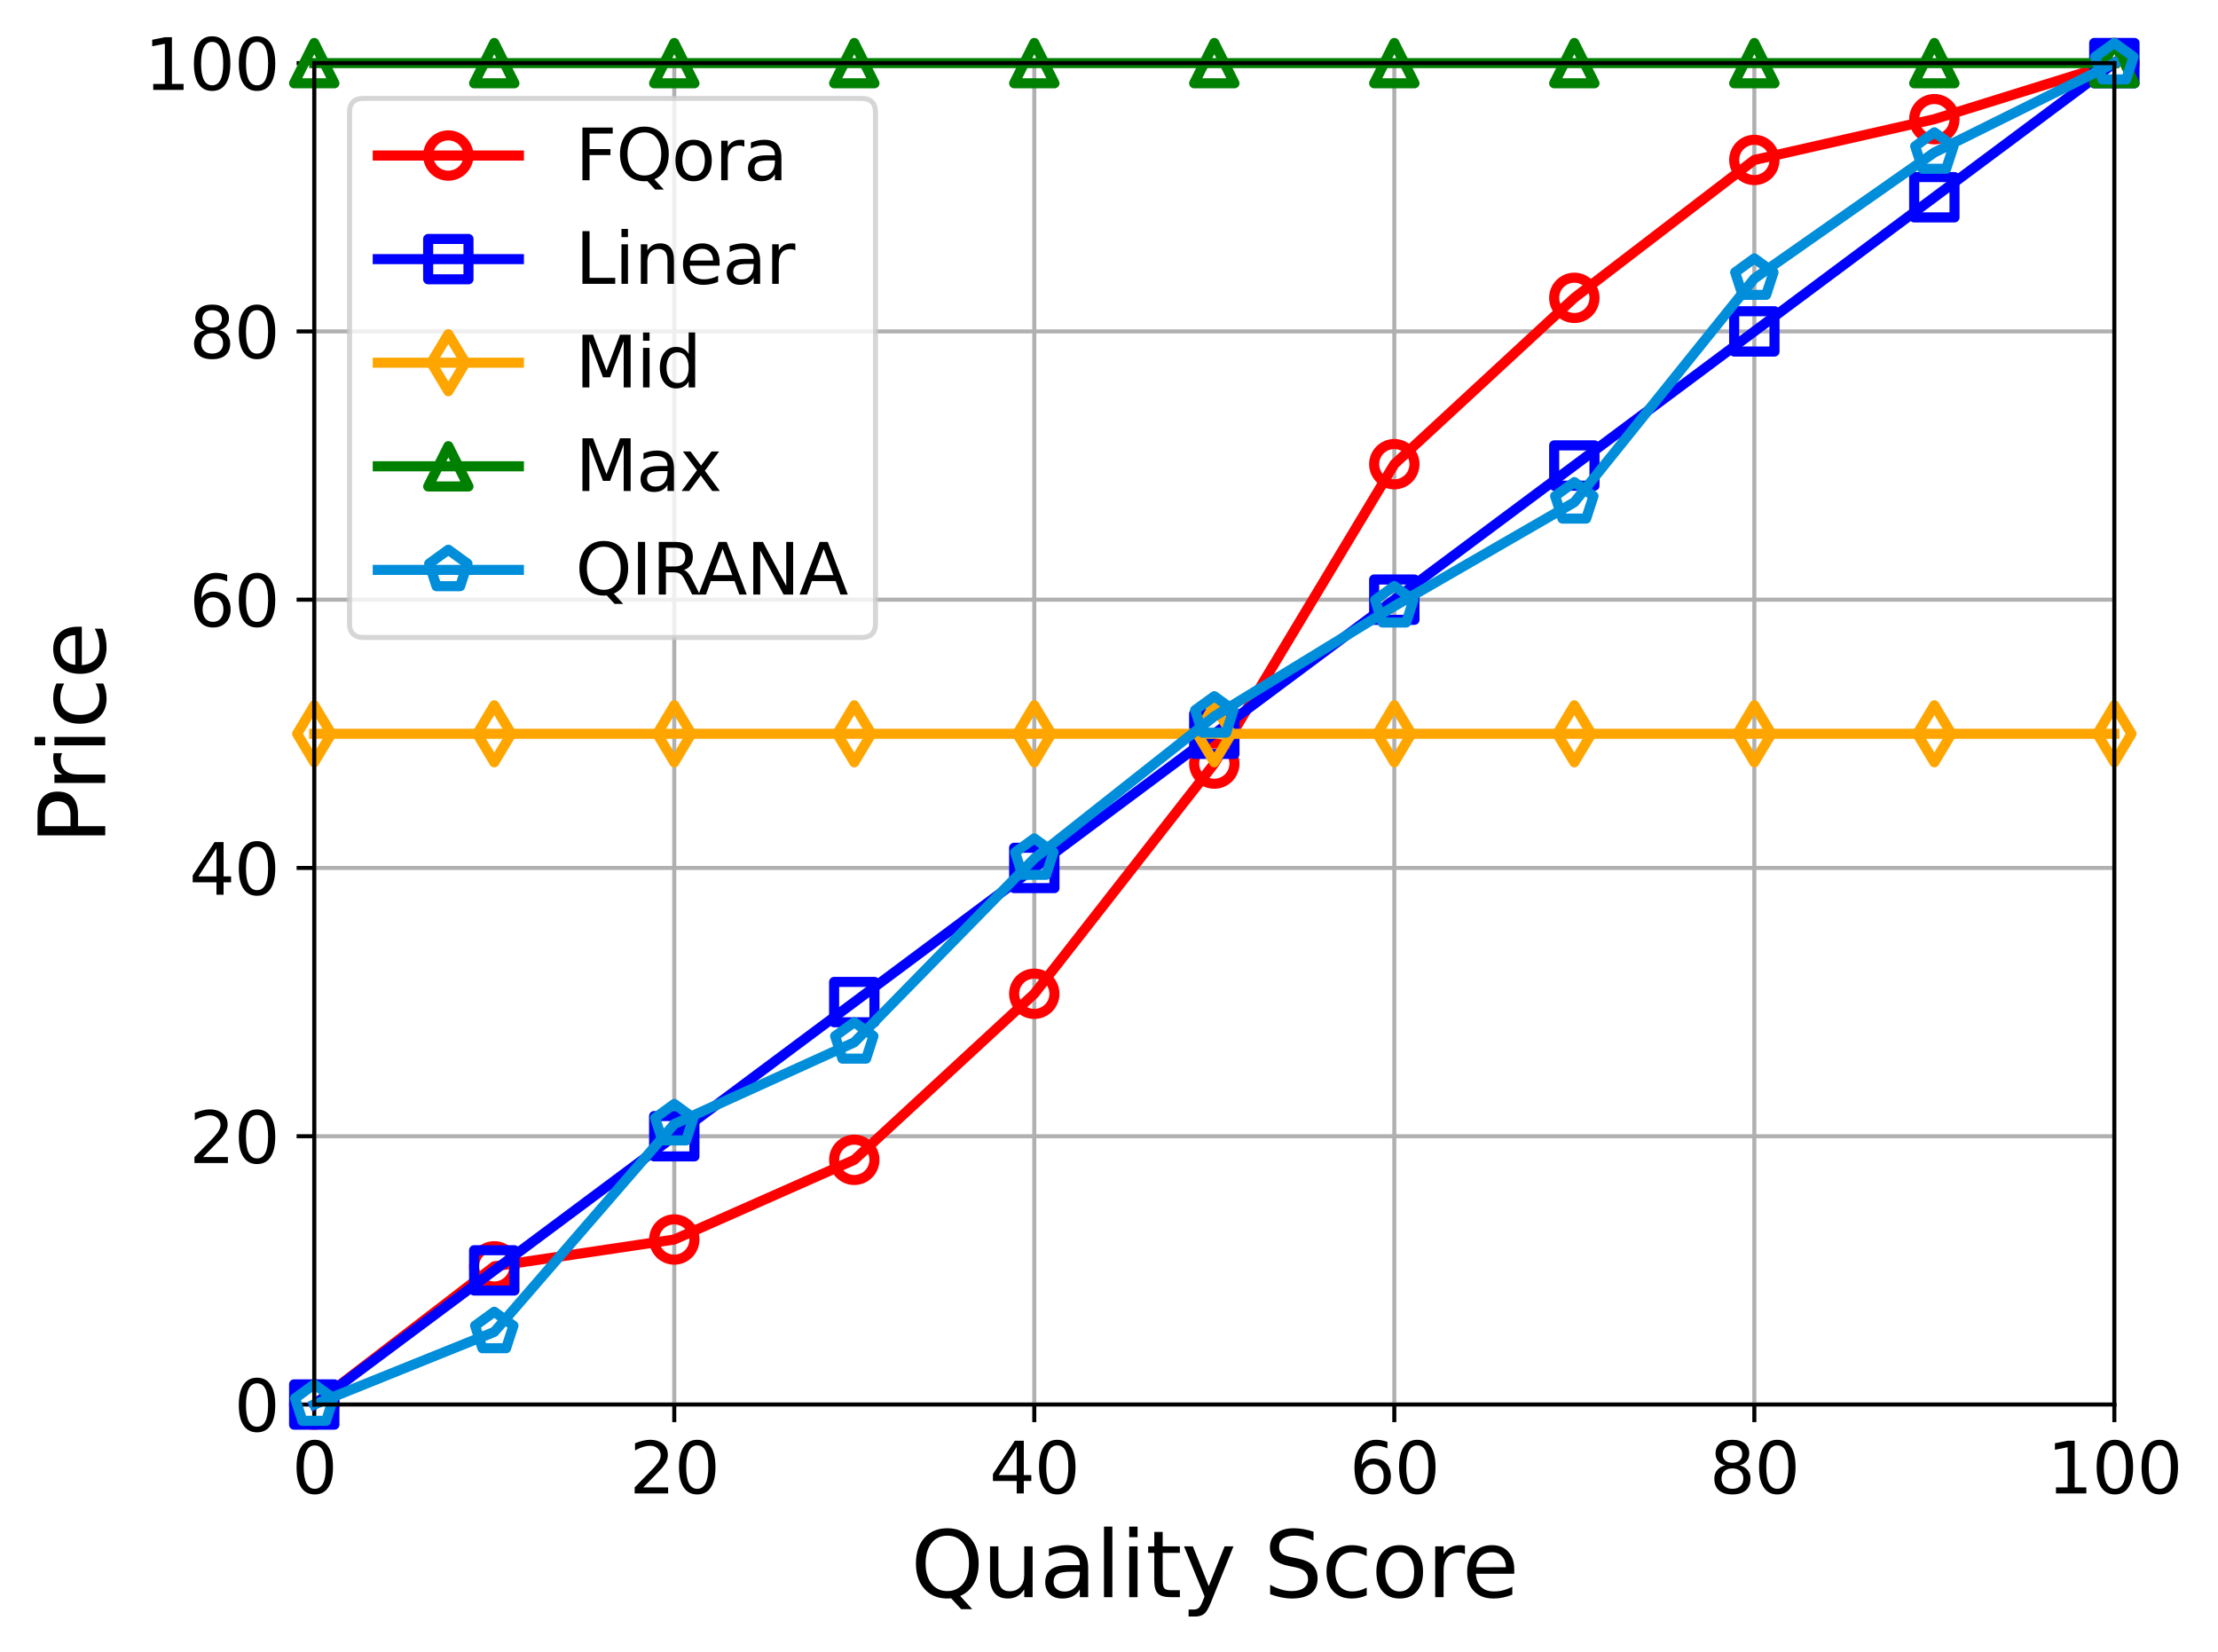<?xml version="1.0" encoding="utf-8" standalone="no"?>
<!DOCTYPE svg PUBLIC "-//W3C//DTD SVG 1.1//EN"
  "http://www.w3.org/Graphics/SVG/1.1/DTD/svg11.dtd">
<svg xmlns:xlink="http://www.w3.org/1999/xlink" width="440.024pt" height="327.801pt" viewBox="0 0 440.024 327.801" xmlns="http://www.w3.org/2000/svg" version="1.1">
 <defs>
  <style type="text/css">*{stroke-linejoin: round; stroke-linecap: butt}</style>
 </defs>
 <g id="figure_1">
  <g id="patch_1">
   <path d="M 0 327.801 
L 440.024 327.801 
L 440.024 0 
L 0 0 
z
" style="fill: #ffffff"/>
  </g>
  <g id="axes_1">
   <g id="patch_2">
    <path d="M 62.343 278.631 
L 419.463 278.631 
L 419.463 12.519 
L 62.343 12.519 
z
" style="fill: #ffffff"/>
   </g>
   <g id="matplotlib.axis_1">
    <g id="xtick_1">
     <g id="line2d_1">
      <path d="M 62.343 278.631 
L 62.343 12.519 
" clip-path="url(#pd904fcc7ec)" style="fill: none; stroke: #b0b0b0; stroke-width: 0.8; stroke-linecap: square"/>
     </g>
     <g id="line2d_2">
      <defs>
       <path id="mb251e6d950" d="M 0 0 
L 0 3.5 
" style="stroke: #000000; stroke-width: 0.8"/>
      </defs>
      <g>
       <use xlink:href="#mb251e6d950" x="62.343" y="278.631" style="stroke: #000000; stroke-width: 0.8"/>
      </g>
     </g>
     <g id="text_1">
      <!-- 0 -->
      <g transform="translate(57.889 296.269)scale(0.14 -0.14)">
       <defs>
        <path id="DejaVuSans-30" d="M 2034 4250 
Q 1547 4250 1301 3770 
Q 1056 3291 1056 2328 
Q 1056 1369 1301 889 
Q 1547 409 2034 409 
Q 2525 409 2770 889 
Q 3016 1369 3016 2328 
Q 3016 3291 2770 3770 
Q 2525 4250 2034 4250 
z
M 2034 4750 
Q 2819 4750 3233 4129 
Q 3647 3509 3647 2328 
Q 3647 1150 3233 529 
Q 2819 -91 2034 -91 
Q 1250 -91 836 529 
Q 422 1150 422 2328 
Q 422 3509 836 4129 
Q 1250 4750 2034 4750 
z
" transform="scale(0.016)"/>
       </defs>
       <use xlink:href="#DejaVuSans-30"/>
      </g>
     </g>
    </g>
    <g id="xtick_2">
     <g id="line2d_3">
      <path d="M 133.767 278.631 
L 133.767 12.519 
" clip-path="url(#pd904fcc7ec)" style="fill: none; stroke: #b0b0b0; stroke-width: 0.8; stroke-linecap: square"/>
     </g>
     <g id="line2d_4">
      <g>
       <use xlink:href="#mb251e6d950" x="133.767" y="278.631" style="stroke: #000000; stroke-width: 0.8"/>
      </g>
     </g>
     <g id="text_2">
      <!-- 20 -->
      <g transform="translate(124.86 296.269)scale(0.14 -0.14)">
       <defs>
        <path id="DejaVuSans-32" d="M 1228 531 
L 3431 531 
L 3431 0 
L 469 0 
L 469 531 
Q 828 903 1448 1529 
Q 2069 2156 2228 2338 
Q 2531 2678 2651 2914 
Q 2772 3150 2772 3378 
Q 2772 3750 2511 3984 
Q 2250 4219 1831 4219 
Q 1534 4219 1204 4116 
Q 875 4013 500 3803 
L 500 4441 
Q 881 4594 1212 4672 
Q 1544 4750 1819 4750 
Q 2544 4750 2975 4387 
Q 3406 4025 3406 3419 
Q 3406 3131 3298 2873 
Q 3191 2616 2906 2266 
Q 2828 2175 2409 1742 
Q 1991 1309 1228 531 
z
" transform="scale(0.016)"/>
       </defs>
       <use xlink:href="#DejaVuSans-32"/>
       <use xlink:href="#DejaVuSans-30" x="63.623"/>
      </g>
     </g>
    </g>
    <g id="xtick_3">
     <g id="line2d_5">
      <path d="M 205.191 278.631 
L 205.191 12.519 
" clip-path="url(#pd904fcc7ec)" style="fill: none; stroke: #b0b0b0; stroke-width: 0.8; stroke-linecap: square"/>
     </g>
     <g id="line2d_6">
      <g>
       <use xlink:href="#mb251e6d950" x="205.191" y="278.631" style="stroke: #000000; stroke-width: 0.8"/>
      </g>
     </g>
     <g id="text_3">
      <!-- 40 -->
      <g transform="translate(196.284 296.269)scale(0.14 -0.14)">
       <defs>
        <path id="DejaVuSans-34" d="M 2419 4116 
L 825 1625 
L 2419 1625 
L 2419 4116 
z
M 2253 4666 
L 3047 4666 
L 3047 1625 
L 3713 1625 
L 3713 1100 
L 3047 1100 
L 3047 0 
L 2419 0 
L 2419 1100 
L 313 1100 
L 313 1709 
L 2253 4666 
z
" transform="scale(0.016)"/>
       </defs>
       <use xlink:href="#DejaVuSans-34"/>
       <use xlink:href="#DejaVuSans-30" x="63.623"/>
      </g>
     </g>
    </g>
    <g id="xtick_4">
     <g id="line2d_7">
      <path d="M 276.615 278.631 
L 276.615 12.519 
" clip-path="url(#pd904fcc7ec)" style="fill: none; stroke: #b0b0b0; stroke-width: 0.8; stroke-linecap: square"/>
     </g>
     <g id="line2d_8">
      <g>
       <use xlink:href="#mb251e6d950" x="276.615" y="278.631" style="stroke: #000000; stroke-width: 0.8"/>
      </g>
     </g>
     <g id="text_4">
      <!-- 60 -->
      <g transform="translate(267.708 296.269)scale(0.14 -0.14)">
       <defs>
        <path id="DejaVuSans-36" d="M 2113 2584 
Q 1688 2584 1439 2293 
Q 1191 2003 1191 1497 
Q 1191 994 1439 701 
Q 1688 409 2113 409 
Q 2538 409 2786 701 
Q 3034 994 3034 1497 
Q 3034 2003 2786 2293 
Q 2538 2584 2113 2584 
z
M 3366 4563 
L 3366 3988 
Q 3128 4100 2886 4159 
Q 2644 4219 2406 4219 
Q 1781 4219 1451 3797 
Q 1122 3375 1075 2522 
Q 1259 2794 1537 2939 
Q 1816 3084 2150 3084 
Q 2853 3084 3261 2657 
Q 3669 2231 3669 1497 
Q 3669 778 3244 343 
Q 2819 -91 2113 -91 
Q 1303 -91 875 529 
Q 447 1150 447 2328 
Q 447 3434 972 4092 
Q 1497 4750 2381 4750 
Q 2619 4750 2861 4703 
Q 3103 4656 3366 4563 
z
" transform="scale(0.016)"/>
       </defs>
       <use xlink:href="#DejaVuSans-36"/>
       <use xlink:href="#DejaVuSans-30" x="63.623"/>
      </g>
     </g>
    </g>
    <g id="xtick_5">
     <g id="line2d_9">
      <path d="M 348.039 278.631 
L 348.039 12.519 
" clip-path="url(#pd904fcc7ec)" style="fill: none; stroke: #b0b0b0; stroke-width: 0.8; stroke-linecap: square"/>
     </g>
     <g id="line2d_10">
      <g>
       <use xlink:href="#mb251e6d950" x="348.039" y="278.631" style="stroke: #000000; stroke-width: 0.8"/>
      </g>
     </g>
     <g id="text_5">
      <!-- 80 -->
      <g transform="translate(339.132 296.269)scale(0.14 -0.14)">
       <defs>
        <path id="DejaVuSans-38" d="M 2034 2216 
Q 1584 2216 1326 1975 
Q 1069 1734 1069 1313 
Q 1069 891 1326 650 
Q 1584 409 2034 409 
Q 2484 409 2743 651 
Q 3003 894 3003 1313 
Q 3003 1734 2745 1975 
Q 2488 2216 2034 2216 
z
M 1403 2484 
Q 997 2584 770 2862 
Q 544 3141 544 3541 
Q 544 4100 942 4425 
Q 1341 4750 2034 4750 
Q 2731 4750 3128 4425 
Q 3525 4100 3525 3541 
Q 3525 3141 3298 2862 
Q 3072 2584 2669 2484 
Q 3125 2378 3379 2068 
Q 3634 1759 3634 1313 
Q 3634 634 3220 271 
Q 2806 -91 2034 -91 
Q 1263 -91 848 271 
Q 434 634 434 1313 
Q 434 1759 690 2068 
Q 947 2378 1403 2484 
z
M 1172 3481 
Q 1172 3119 1398 2916 
Q 1625 2713 2034 2713 
Q 2441 2713 2670 2916 
Q 2900 3119 2900 3481 
Q 2900 3844 2670 4047 
Q 2441 4250 2034 4250 
Q 1625 4250 1398 4047 
Q 1172 3844 1172 3481 
z
" transform="scale(0.016)"/>
       </defs>
       <use xlink:href="#DejaVuSans-38"/>
       <use xlink:href="#DejaVuSans-30" x="63.623"/>
      </g>
     </g>
    </g>
    <g id="xtick_6">
     <g id="line2d_11">
      <path d="M 419.463 278.631 
L 419.463 12.519 
" clip-path="url(#pd904fcc7ec)" style="fill: none; stroke: #b0b0b0; stroke-width: 0.8; stroke-linecap: square"/>
     </g>
     <g id="line2d_12">
      <g>
       <use xlink:href="#mb251e6d950" x="419.463" y="278.631" style="stroke: #000000; stroke-width: 0.8"/>
      </g>
     </g>
     <g id="text_6">
      <!-- 100 -->
      <g transform="translate(406.102 296.269)scale(0.14 -0.14)">
       <defs>
        <path id="DejaVuSans-31" d="M 794 531 
L 1825 531 
L 1825 4091 
L 703 3866 
L 703 4441 
L 1819 4666 
L 2450 4666 
L 2450 531 
L 3481 531 
L 3481 0 
L 794 0 
L 794 531 
z
" transform="scale(0.016)"/>
       </defs>
       <use xlink:href="#DejaVuSans-31"/>
       <use xlink:href="#DejaVuSans-30" x="63.623"/>
       <use xlink:href="#DejaVuSans-30" x="127.246"/>
      </g>
     </g>
    </g>
    <g id="text_7">
     <!-- Quality Score -->
     <g transform="translate(180.679 316.857)scale(0.18 -0.18)">
      <defs>
       <path id="DejaVuSans-51" d="M 2522 4238 
Q 1834 4238 1429 3725 
Q 1025 3213 1025 2328 
Q 1025 1447 1429 934 
Q 1834 422 2522 422 
Q 3209 422 3611 934 
Q 4013 1447 4013 2328 
Q 4013 3213 3611 3725 
Q 3209 4238 2522 4238 
z
M 3406 84 
L 4238 -825 
L 3475 -825 
L 2784 -78 
Q 2681 -84 2626 -87 
Q 2572 -91 2522 -91 
Q 1538 -91 948 567 
Q 359 1225 359 2328 
Q 359 3434 948 4092 
Q 1538 4750 2522 4750 
Q 3503 4750 4090 4092 
Q 4678 3434 4678 2328 
Q 4678 1516 4351 937 
Q 4025 359 3406 84 
z
" transform="scale(0.016)"/>
       <path id="DejaVuSans-75" d="M 544 1381 
L 544 3500 
L 1119 3500 
L 1119 1403 
Q 1119 906 1312 657 
Q 1506 409 1894 409 
Q 2359 409 2629 706 
Q 2900 1003 2900 1516 
L 2900 3500 
L 3475 3500 
L 3475 0 
L 2900 0 
L 2900 538 
Q 2691 219 2414 64 
Q 2138 -91 1772 -91 
Q 1169 -91 856 284 
Q 544 659 544 1381 
z
M 1991 3584 
L 1991 3584 
z
" transform="scale(0.016)"/>
       <path id="DejaVuSans-61" d="M 2194 1759 
Q 1497 1759 1228 1600 
Q 959 1441 959 1056 
Q 959 750 1161 570 
Q 1363 391 1709 391 
Q 2188 391 2477 730 
Q 2766 1069 2766 1631 
L 2766 1759 
L 2194 1759 
z
M 3341 1997 
L 3341 0 
L 2766 0 
L 2766 531 
Q 2569 213 2275 61 
Q 1981 -91 1556 -91 
Q 1019 -91 701 211 
Q 384 513 384 1019 
Q 384 1609 779 1909 
Q 1175 2209 1959 2209 
L 2766 2209 
L 2766 2266 
Q 2766 2663 2505 2880 
Q 2244 3097 1772 3097 
Q 1472 3097 1187 3025 
Q 903 2953 641 2809 
L 641 3341 
Q 956 3463 1253 3523 
Q 1550 3584 1831 3584 
Q 2591 3584 2966 3190 
Q 3341 2797 3341 1997 
z
" transform="scale(0.016)"/>
       <path id="DejaVuSans-6c" d="M 603 4863 
L 1178 4863 
L 1178 0 
L 603 0 
L 603 4863 
z
" transform="scale(0.016)"/>
       <path id="DejaVuSans-69" d="M 603 3500 
L 1178 3500 
L 1178 0 
L 603 0 
L 603 3500 
z
M 603 4863 
L 1178 4863 
L 1178 4134 
L 603 4134 
L 603 4863 
z
" transform="scale(0.016)"/>
       <path id="DejaVuSans-74" d="M 1172 4494 
L 1172 3500 
L 2356 3500 
L 2356 3053 
L 1172 3053 
L 1172 1153 
Q 1172 725 1289 603 
Q 1406 481 1766 481 
L 2356 481 
L 2356 0 
L 1766 0 
Q 1100 0 847 248 
Q 594 497 594 1153 
L 594 3053 
L 172 3053 
L 172 3500 
L 594 3500 
L 594 4494 
L 1172 4494 
z
" transform="scale(0.016)"/>
       <path id="DejaVuSans-79" d="M 2059 -325 
Q 1816 -950 1584 -1140 
Q 1353 -1331 966 -1331 
L 506 -1331 
L 506 -850 
L 844 -850 
Q 1081 -850 1212 -737 
Q 1344 -625 1503 -206 
L 1606 56 
L 191 3500 
L 800 3500 
L 1894 763 
L 2988 3500 
L 3597 3500 
L 2059 -325 
z
" transform="scale(0.016)"/>
       <path id="DejaVuSans-20" transform="scale(0.016)"/>
       <path id="DejaVuSans-53" d="M 3425 4513 
L 3425 3897 
Q 3066 4069 2747 4153 
Q 2428 4238 2131 4238 
Q 1616 4238 1336 4038 
Q 1056 3838 1056 3469 
Q 1056 3159 1242 3001 
Q 1428 2844 1947 2747 
L 2328 2669 
Q 3034 2534 3370 2195 
Q 3706 1856 3706 1288 
Q 3706 609 3251 259 
Q 2797 -91 1919 -91 
Q 1588 -91 1214 -16 
Q 841 59 441 206 
L 441 856 
Q 825 641 1194 531 
Q 1563 422 1919 422 
Q 2459 422 2753 634 
Q 3047 847 3047 1241 
Q 3047 1584 2836 1778 
Q 2625 1972 2144 2069 
L 1759 2144 
Q 1053 2284 737 2584 
Q 422 2884 422 3419 
Q 422 4038 858 4394 
Q 1294 4750 2059 4750 
Q 2388 4750 2728 4690 
Q 3069 4631 3425 4513 
z
" transform="scale(0.016)"/>
       <path id="DejaVuSans-63" d="M 3122 3366 
L 3122 2828 
Q 2878 2963 2633 3030 
Q 2388 3097 2138 3097 
Q 1578 3097 1268 2742 
Q 959 2388 959 1747 
Q 959 1106 1268 751 
Q 1578 397 2138 397 
Q 2388 397 2633 464 
Q 2878 531 3122 666 
L 3122 134 
Q 2881 22 2623 -34 
Q 2366 -91 2075 -91 
Q 1284 -91 818 406 
Q 353 903 353 1747 
Q 353 2603 823 3093 
Q 1294 3584 2113 3584 
Q 2378 3584 2631 3529 
Q 2884 3475 3122 3366 
z
" transform="scale(0.016)"/>
       <path id="DejaVuSans-6f" d="M 1959 3097 
Q 1497 3097 1228 2736 
Q 959 2375 959 1747 
Q 959 1119 1226 758 
Q 1494 397 1959 397 
Q 2419 397 2687 759 
Q 2956 1122 2956 1747 
Q 2956 2369 2687 2733 
Q 2419 3097 1959 3097 
z
M 1959 3584 
Q 2709 3584 3137 3096 
Q 3566 2609 3566 1747 
Q 3566 888 3137 398 
Q 2709 -91 1959 -91 
Q 1206 -91 779 398 
Q 353 888 353 1747 
Q 353 2609 779 3096 
Q 1206 3584 1959 3584 
z
" transform="scale(0.016)"/>
       <path id="DejaVuSans-72" d="M 2631 2963 
Q 2534 3019 2420 3045 
Q 2306 3072 2169 3072 
Q 1681 3072 1420 2755 
Q 1159 2438 1159 1844 
L 1159 0 
L 581 0 
L 581 3500 
L 1159 3500 
L 1159 2956 
Q 1341 3275 1631 3429 
Q 1922 3584 2338 3584 
Q 2397 3584 2469 3576 
Q 2541 3569 2628 3553 
L 2631 2963 
z
" transform="scale(0.016)"/>
       <path id="DejaVuSans-65" d="M 3597 1894 
L 3597 1613 
L 953 1613 
Q 991 1019 1311 708 
Q 1631 397 2203 397 
Q 2534 397 2845 478 
Q 3156 559 3463 722 
L 3463 178 
Q 3153 47 2828 -22 
Q 2503 -91 2169 -91 
Q 1331 -91 842 396 
Q 353 884 353 1716 
Q 353 2575 817 3079 
Q 1281 3584 2069 3584 
Q 2775 3584 3186 3129 
Q 3597 2675 3597 1894 
z
M 3022 2063 
Q 3016 2534 2758 2815 
Q 2500 3097 2075 3097 
Q 1594 3097 1305 2825 
Q 1016 2553 972 2059 
L 3022 2063 
z
" transform="scale(0.016)"/>
      </defs>
      <use xlink:href="#DejaVuSans-51"/>
      <use xlink:href="#DejaVuSans-75" x="78.711"/>
      <use xlink:href="#DejaVuSans-61" x="142.09"/>
      <use xlink:href="#DejaVuSans-6c" x="203.369"/>
      <use xlink:href="#DejaVuSans-69" x="231.152"/>
      <use xlink:href="#DejaVuSans-74" x="258.936"/>
      <use xlink:href="#DejaVuSans-79" x="298.145"/>
      <use xlink:href="#DejaVuSans-20" x="357.324"/>
      <use xlink:href="#DejaVuSans-53" x="389.111"/>
      <use xlink:href="#DejaVuSans-63" x="452.588"/>
      <use xlink:href="#DejaVuSans-6f" x="507.568"/>
      <use xlink:href="#DejaVuSans-72" x="568.75"/>
      <use xlink:href="#DejaVuSans-65" x="607.613"/>
     </g>
    </g>
   </g>
   <g id="matplotlib.axis_2">
    <g id="ytick_1">
     <g id="line2d_13">
      <path d="M 62.343 278.631 
L 419.463 278.631 
" clip-path="url(#pd904fcc7ec)" style="fill: none; stroke: #b0b0b0; stroke-width: 0.8; stroke-linecap: square"/>
     </g>
     <g id="line2d_14">
      <defs>
       <path id="m562862ff77" d="M 0 0 
L -3.5 0 
" style="stroke: #000000; stroke-width: 0.8"/>
      </defs>
      <g>
       <use xlink:href="#m562862ff77" x="62.343" y="278.631" style="stroke: #000000; stroke-width: 0.8"/>
      </g>
     </g>
     <g id="text_8">
      <!-- 0 -->
      <g transform="translate(46.436 283.95)scale(0.14 -0.14)">
       <use xlink:href="#DejaVuSans-30"/>
      </g>
     </g>
    </g>
    <g id="ytick_2">
     <g id="line2d_15">
      <path d="M 62.343 225.409 
L 419.463 225.409 
" clip-path="url(#pd904fcc7ec)" style="fill: none; stroke: #b0b0b0; stroke-width: 0.8; stroke-linecap: square"/>
     </g>
     <g id="line2d_16">
      <g>
       <use xlink:href="#m562862ff77" x="62.343" y="225.409" style="stroke: #000000; stroke-width: 0.8"/>
      </g>
     </g>
     <g id="text_9">
      <!-- 20 -->
      <g transform="translate(37.528 230.727)scale(0.14 -0.14)">
       <use xlink:href="#DejaVuSans-32"/>
       <use xlink:href="#DejaVuSans-30" x="63.623"/>
      </g>
     </g>
    </g>
    <g id="ytick_3">
     <g id="line2d_17">
      <path d="M 62.343 172.186 
L 419.463 172.186 
" clip-path="url(#pd904fcc7ec)" style="fill: none; stroke: #b0b0b0; stroke-width: 0.8; stroke-linecap: square"/>
     </g>
     <g id="line2d_18">
      <g>
       <use xlink:href="#m562862ff77" x="62.343" y="172.186" style="stroke: #000000; stroke-width: 0.8"/>
      </g>
     </g>
     <g id="text_10">
      <!-- 40 -->
      <g transform="translate(37.528 177.505)scale(0.14 -0.14)">
       <use xlink:href="#DejaVuSans-34"/>
       <use xlink:href="#DejaVuSans-30" x="63.623"/>
      </g>
     </g>
    </g>
    <g id="ytick_4">
     <g id="line2d_19">
      <path d="M 62.343 118.964 
L 419.463 118.964 
" clip-path="url(#pd904fcc7ec)" style="fill: none; stroke: #b0b0b0; stroke-width: 0.8; stroke-linecap: square"/>
     </g>
     <g id="line2d_20">
      <g>
       <use xlink:href="#m562862ff77" x="62.343" y="118.964" style="stroke: #000000; stroke-width: 0.8"/>
      </g>
     </g>
     <g id="text_11">
      <!-- 60 -->
      <g transform="translate(37.528 124.283)scale(0.14 -0.14)">
       <use xlink:href="#DejaVuSans-36"/>
       <use xlink:href="#DejaVuSans-30" x="63.623"/>
      </g>
     </g>
    </g>
    <g id="ytick_5">
     <g id="line2d_21">
      <path d="M 62.343 65.741 
L 419.463 65.741 
" clip-path="url(#pd904fcc7ec)" style="fill: none; stroke: #b0b0b0; stroke-width: 0.8; stroke-linecap: square"/>
     </g>
     <g id="line2d_22">
      <g>
       <use xlink:href="#m562862ff77" x="62.343" y="65.741" style="stroke: #000000; stroke-width: 0.8"/>
      </g>
     </g>
     <g id="text_12">
      <!-- 80 -->
      <g transform="translate(37.528 71.06)scale(0.14 -0.14)">
       <use xlink:href="#DejaVuSans-38"/>
       <use xlink:href="#DejaVuSans-30" x="63.623"/>
      </g>
     </g>
    </g>
    <g id="ytick_6">
     <g id="line2d_23">
      <path d="M 62.343 12.519 
L 419.463 12.519 
" clip-path="url(#pd904fcc7ec)" style="fill: none; stroke: #b0b0b0; stroke-width: 0.8; stroke-linecap: square"/>
     </g>
     <g id="line2d_24">
      <g>
       <use xlink:href="#m562862ff77" x="62.343" y="12.519" style="stroke: #000000; stroke-width: 0.8"/>
      </g>
     </g>
     <g id="text_13">
      <!-- 100 -->
      <g transform="translate(28.621 17.838)scale(0.14 -0.14)">
       <use xlink:href="#DejaVuSans-31"/>
       <use xlink:href="#DejaVuSans-30" x="63.623"/>
       <use xlink:href="#DejaVuSans-30" x="127.246"/>
      </g>
     </g>
    </g>
    <g id="text_14">
     <!-- Price -->
     <g transform="translate(20.877 167.531)rotate(-90)scale(0.18 -0.18)">
      <defs>
       <path id="DejaVuSans-50" d="M 1259 4147 
L 1259 2394 
L 2053 2394 
Q 2494 2394 2734 2622 
Q 2975 2850 2975 3272 
Q 2975 3691 2734 3919 
Q 2494 4147 2053 4147 
L 1259 4147 
z
M 628 4666 
L 2053 4666 
Q 2838 4666 3239 4311 
Q 3641 3956 3641 3272 
Q 3641 2581 3239 2228 
Q 2838 1875 2053 1875 
L 1259 1875 
L 1259 0 
L 628 0 
L 628 4666 
z
" transform="scale(0.016)"/>
      </defs>
      <use xlink:href="#DejaVuSans-50"/>
      <use xlink:href="#DejaVuSans-72" x="58.553"/>
      <use xlink:href="#DejaVuSans-69" x="99.666"/>
      <use xlink:href="#DejaVuSans-63" x="127.449"/>
      <use xlink:href="#DejaVuSans-65" x="182.43"/>
     </g>
    </g>
   </g>
   <g id="line2d_25">
    <path d="M 62.343 278.631 
L 98.055 251.221 
L 133.767 245.899 
L 169.479 230.092 
L 205.191 197.147 
L 240.903 151.483 
L 276.615 92.086 
L 312.327 59.089 
L 348.039 31.732 
L 383.751 23.642 
L 419.463 12.519 
" style="fill: none; stroke: #ff0000; stroke-width: 2; stroke-linecap: square"/>
    <defs>
     <path id="mafa4308a52" d="M 0 4 
C 1.061 4 2.078 3.579 2.828 2.828 
C 3.579 2.078 4 1.061 4 0 
C 4 -1.061 3.579 -2.078 2.828 -2.828 
C 2.078 -3.579 1.061 -4 0 -4 
C -1.061 -4 -2.078 -3.579 -2.828 -2.828 
C -3.579 -2.078 -4 -1.061 -4 0 
C -4 1.061 -3.579 2.078 -2.828 2.828 
C -2.078 3.579 -1.061 4 0 4 
z
" style="stroke: #ff0000; stroke-width: 2"/>
    </defs>
    <g>
     <use xlink:href="#mafa4308a52" x="62.343" y="278.631" style="fill-opacity: 0; stroke: #ff0000; stroke-width: 2"/>
     <use xlink:href="#mafa4308a52" x="98.055" y="251.221" style="fill-opacity: 0; stroke: #ff0000; stroke-width: 2"/>
     <use xlink:href="#mafa4308a52" x="133.767" y="245.899" style="fill-opacity: 0; stroke: #ff0000; stroke-width: 2"/>
     <use xlink:href="#mafa4308a52" x="169.479" y="230.092" style="fill-opacity: 0; stroke: #ff0000; stroke-width: 2"/>
     <use xlink:href="#mafa4308a52" x="205.191" y="197.147" style="fill-opacity: 0; stroke: #ff0000; stroke-width: 2"/>
     <use xlink:href="#mafa4308a52" x="240.903" y="151.483" style="fill-opacity: 0; stroke: #ff0000; stroke-width: 2"/>
     <use xlink:href="#mafa4308a52" x="276.615" y="92.086" style="fill-opacity: 0; stroke: #ff0000; stroke-width: 2"/>
     <use xlink:href="#mafa4308a52" x="312.327" y="59.089" style="fill-opacity: 0; stroke: #ff0000; stroke-width: 2"/>
     <use xlink:href="#mafa4308a52" x="348.039" y="31.732" style="fill-opacity: 0; stroke: #ff0000; stroke-width: 2"/>
     <use xlink:href="#mafa4308a52" x="383.751" y="23.642" style="fill-opacity: 0; stroke: #ff0000; stroke-width: 2"/>
     <use xlink:href="#mafa4308a52" x="419.463" y="12.519" style="fill-opacity: 0; stroke: #ff0000; stroke-width: 2"/>
    </g>
   </g>
   <g id="line2d_26">
    <path d="M 62.343 278.631 
L 98.055 252.02 
L 133.767 225.409 
L 169.479 198.797 
L 205.191 172.186 
L 240.903 145.575 
L 276.615 118.964 
L 312.327 92.353 
L 348.039 65.741 
L 383.751 39.13 
L 419.463 12.519 
" style="fill: none; stroke: #0000ff; stroke-width: 2; stroke-linecap: square"/>
    <defs>
     <path id="md82d477986" d="M -4 4 
L 4 4 
L 4 -4 
L -4 -4 
z
" style="stroke: #0000ff; stroke-width: 2; stroke-linejoin: miter"/>
    </defs>
    <g>
     <use xlink:href="#md82d477986" x="62.343" y="278.631" style="fill-opacity: 0; stroke: #0000ff; stroke-width: 2; stroke-linejoin: miter"/>
     <use xlink:href="#md82d477986" x="98.055" y="252.02" style="fill-opacity: 0; stroke: #0000ff; stroke-width: 2; stroke-linejoin: miter"/>
     <use xlink:href="#md82d477986" x="133.767" y="225.409" style="fill-opacity: 0; stroke: #0000ff; stroke-width: 2; stroke-linejoin: miter"/>
     <use xlink:href="#md82d477986" x="169.479" y="198.797" style="fill-opacity: 0; stroke: #0000ff; stroke-width: 2; stroke-linejoin: miter"/>
     <use xlink:href="#md82d477986" x="205.191" y="172.186" style="fill-opacity: 0; stroke: #0000ff; stroke-width: 2; stroke-linejoin: miter"/>
     <use xlink:href="#md82d477986" x="240.903" y="145.575" style="fill-opacity: 0; stroke: #0000ff; stroke-width: 2; stroke-linejoin: miter"/>
     <use xlink:href="#md82d477986" x="276.615" y="118.964" style="fill-opacity: 0; stroke: #0000ff; stroke-width: 2; stroke-linejoin: miter"/>
     <use xlink:href="#md82d477986" x="312.327" y="92.353" style="fill-opacity: 0; stroke: #0000ff; stroke-width: 2; stroke-linejoin: miter"/>
     <use xlink:href="#md82d477986" x="348.039" y="65.741" style="fill-opacity: 0; stroke: #0000ff; stroke-width: 2; stroke-linejoin: miter"/>
     <use xlink:href="#md82d477986" x="383.751" y="39.13" style="fill-opacity: 0; stroke: #0000ff; stroke-width: 2; stroke-linejoin: miter"/>
     <use xlink:href="#md82d477986" x="419.463" y="12.519" style="fill-opacity: 0; stroke: #0000ff; stroke-width: 2; stroke-linejoin: miter"/>
    </g>
   </g>
   <g id="line2d_27">
    <path d="M 62.343 145.575 
L 98.055 145.575 
L 133.767 145.575 
L 169.479 145.575 
L 205.191 145.575 
L 240.903 145.575 
L 276.615 145.575 
L 312.327 145.575 
L 348.039 145.575 
L 383.751 145.575 
L 419.463 145.575 
" style="fill: none; stroke: #ffa500; stroke-width: 2; stroke-linecap: square"/>
    <defs>
     <path id="m0a5b90b672" d="M -0 5.657 
L 3.394 0 
L 0 -5.657 
L -3.394 -0 
z
" style="stroke: #ffa500; stroke-width: 2; stroke-linejoin: miter"/>
    </defs>
    <g>
     <use xlink:href="#m0a5b90b672" x="62.343" y="145.575" style="fill-opacity: 0; stroke: #ffa500; stroke-width: 2; stroke-linejoin: miter"/>
     <use xlink:href="#m0a5b90b672" x="98.055" y="145.575" style="fill-opacity: 0; stroke: #ffa500; stroke-width: 2; stroke-linejoin: miter"/>
     <use xlink:href="#m0a5b90b672" x="133.767" y="145.575" style="fill-opacity: 0; stroke: #ffa500; stroke-width: 2; stroke-linejoin: miter"/>
     <use xlink:href="#m0a5b90b672" x="169.479" y="145.575" style="fill-opacity: 0; stroke: #ffa500; stroke-width: 2; stroke-linejoin: miter"/>
     <use xlink:href="#m0a5b90b672" x="205.191" y="145.575" style="fill-opacity: 0; stroke: #ffa500; stroke-width: 2; stroke-linejoin: miter"/>
     <use xlink:href="#m0a5b90b672" x="240.903" y="145.575" style="fill-opacity: 0; stroke: #ffa500; stroke-width: 2; stroke-linejoin: miter"/>
     <use xlink:href="#m0a5b90b672" x="276.615" y="145.575" style="fill-opacity: 0; stroke: #ffa500; stroke-width: 2; stroke-linejoin: miter"/>
     <use xlink:href="#m0a5b90b672" x="312.327" y="145.575" style="fill-opacity: 0; stroke: #ffa500; stroke-width: 2; stroke-linejoin: miter"/>
     <use xlink:href="#m0a5b90b672" x="348.039" y="145.575" style="fill-opacity: 0; stroke: #ffa500; stroke-width: 2; stroke-linejoin: miter"/>
     <use xlink:href="#m0a5b90b672" x="383.751" y="145.575" style="fill-opacity: 0; stroke: #ffa500; stroke-width: 2; stroke-linejoin: miter"/>
     <use xlink:href="#m0a5b90b672" x="419.463" y="145.575" style="fill-opacity: 0; stroke: #ffa500; stroke-width: 2; stroke-linejoin: miter"/>
    </g>
   </g>
   <g id="line2d_28">
    <path d="M 62.343 12.519 
L 98.055 12.519 
L 133.767 12.519 
L 169.479 12.519 
L 205.191 12.519 
L 240.903 12.519 
L 276.615 12.519 
L 312.327 12.519 
L 348.039 12.519 
L 383.751 12.519 
L 419.463 12.519 
" style="fill: none; stroke: #008000; stroke-width: 2; stroke-linecap: square"/>
    <defs>
     <path id="mcb48050bc0" d="M 0 -4 
L -4 4 
L 4 4 
z
" style="stroke: #008000; stroke-width: 2; stroke-linejoin: miter"/>
    </defs>
    <g>
     <use xlink:href="#mcb48050bc0" x="62.343" y="12.519" style="fill-opacity: 0; stroke: #008000; stroke-width: 2; stroke-linejoin: miter"/>
     <use xlink:href="#mcb48050bc0" x="98.055" y="12.519" style="fill-opacity: 0; stroke: #008000; stroke-width: 2; stroke-linejoin: miter"/>
     <use xlink:href="#mcb48050bc0" x="133.767" y="12.519" style="fill-opacity: 0; stroke: #008000; stroke-width: 2; stroke-linejoin: miter"/>
     <use xlink:href="#mcb48050bc0" x="169.479" y="12.519" style="fill-opacity: 0; stroke: #008000; stroke-width: 2; stroke-linejoin: miter"/>
     <use xlink:href="#mcb48050bc0" x="205.191" y="12.519" style="fill-opacity: 0; stroke: #008000; stroke-width: 2; stroke-linejoin: miter"/>
     <use xlink:href="#mcb48050bc0" x="240.903" y="12.519" style="fill-opacity: 0; stroke: #008000; stroke-width: 2; stroke-linejoin: miter"/>
     <use xlink:href="#mcb48050bc0" x="276.615" y="12.519" style="fill-opacity: 0; stroke: #008000; stroke-width: 2; stroke-linejoin: miter"/>
     <use xlink:href="#mcb48050bc0" x="312.327" y="12.519" style="fill-opacity: 0; stroke: #008000; stroke-width: 2; stroke-linejoin: miter"/>
     <use xlink:href="#mcb48050bc0" x="348.039" y="12.519" style="fill-opacity: 0; stroke: #008000; stroke-width: 2; stroke-linejoin: miter"/>
     <use xlink:href="#mcb48050bc0" x="383.751" y="12.519" style="fill-opacity: 0; stroke: #008000; stroke-width: 2; stroke-linejoin: miter"/>
     <use xlink:href="#mcb48050bc0" x="419.463" y="12.519" style="fill-opacity: 0; stroke: #008000; stroke-width: 2; stroke-linejoin: miter"/>
    </g>
   </g>
   <g id="line2d_29">
    <path d="M 62.343 278.631 
L 98.055 264.23 
L 133.767 223.003 
L 169.479 206.78 
L 205.191 170.32 
L 240.903 142.11 
L 276.615 120.257 
L 312.327 99.642 
L 348.039 55.258 
L 383.751 30.247 
L 419.463 12.519 
" style="fill: none; stroke: #008dda; stroke-width: 2; stroke-linecap: square"/>
    <defs>
     <path id="m90c1fcbbac" d="M 0 -4 
L -3.804 -1.236 
L -2.351 3.236 
L 2.351 3.236 
L 3.804 -1.236 
z
" style="stroke: #008dda; stroke-width: 2; stroke-linejoin: miter"/>
    </defs>
    <g>
     <use xlink:href="#m90c1fcbbac" x="62.343" y="278.631" style="fill-opacity: 0; stroke: #008dda; stroke-width: 2; stroke-linejoin: miter"/>
     <use xlink:href="#m90c1fcbbac" x="98.055" y="264.23" style="fill-opacity: 0; stroke: #008dda; stroke-width: 2; stroke-linejoin: miter"/>
     <use xlink:href="#m90c1fcbbac" x="133.767" y="223.003" style="fill-opacity: 0; stroke: #008dda; stroke-width: 2; stroke-linejoin: miter"/>
     <use xlink:href="#m90c1fcbbac" x="169.479" y="206.78" style="fill-opacity: 0; stroke: #008dda; stroke-width: 2; stroke-linejoin: miter"/>
     <use xlink:href="#m90c1fcbbac" x="205.191" y="170.32" style="fill-opacity: 0; stroke: #008dda; stroke-width: 2; stroke-linejoin: miter"/>
     <use xlink:href="#m90c1fcbbac" x="240.903" y="142.11" style="fill-opacity: 0; stroke: #008dda; stroke-width: 2; stroke-linejoin: miter"/>
     <use xlink:href="#m90c1fcbbac" x="276.615" y="120.257" style="fill-opacity: 0; stroke: #008dda; stroke-width: 2; stroke-linejoin: miter"/>
     <use xlink:href="#m90c1fcbbac" x="312.327" y="99.642" style="fill-opacity: 0; stroke: #008dda; stroke-width: 2; stroke-linejoin: miter"/>
     <use xlink:href="#m90c1fcbbac" x="348.039" y="55.258" style="fill-opacity: 0; stroke: #008dda; stroke-width: 2; stroke-linejoin: miter"/>
     <use xlink:href="#m90c1fcbbac" x="383.751" y="30.247" style="fill-opacity: 0; stroke: #008dda; stroke-width: 2; stroke-linejoin: miter"/>
     <use xlink:href="#m90c1fcbbac" x="419.463" y="12.519" style="fill-opacity: 0; stroke: #008dda; stroke-width: 2; stroke-linejoin: miter"/>
    </g>
   </g>
   <g id="patch_3">
    <path d="M 62.343 278.631 
L 62.343 12.519 
" style="fill: none; stroke: #000000; stroke-width: 0.8; stroke-linejoin: miter; stroke-linecap: square"/>
   </g>
   <g id="patch_4">
    <path d="M 419.463 278.631 
L 419.463 12.519 
" style="fill: none; stroke: #000000; stroke-width: 0.8; stroke-linejoin: miter; stroke-linecap: square"/>
   </g>
   <g id="patch_5">
    <path d="M 62.343 278.631 
L 419.463 278.631 
" style="fill: none; stroke: #000000; stroke-width: 0.8; stroke-linejoin: miter; stroke-linecap: square"/>
   </g>
   <g id="patch_6">
    <path d="M 62.343 12.519 
L 419.463 12.519 
" style="fill: none; stroke: #000000; stroke-width: 0.8; stroke-linejoin: miter; stroke-linecap: square"/>
   </g>
   <g id="legend_1">
    <g id="patch_7">
     <path d="M 72.143 126.466 
L 170.889 126.466 
Q 173.689 126.466 173.689 123.666 
L 173.689 22.319 
Q 173.689 19.519 170.889 19.519 
L 72.143 19.519 
Q 69.343 19.519 69.343 22.319 
L 69.343 123.666 
Q 69.343 126.466 72.143 126.466 
z
" style="fill: #ffffff; opacity: 0.8; stroke: #cccccc; stroke-linejoin: miter"/>
    </g>
    <g id="line2d_30">
     <path d="M 74.943 30.857 
L 88.943 30.857 
L 102.943 30.857 
" style="fill: none; stroke: #ff0000; stroke-width: 2; stroke-linecap: square"/>
     <g>
      <use xlink:href="#mafa4308a52" x="88.943" y="30.857" style="fill-opacity: 0; stroke: #ff0000; stroke-width: 2"/>
     </g>
    </g>
    <g id="text_15">
     <!-- FQora -->
     <g transform="translate(114.143 35.757)scale(0.14 -0.14)">
      <defs>
       <path id="DejaVuSans-46" d="M 628 4666 
L 3309 4666 
L 3309 4134 
L 1259 4134 
L 1259 2759 
L 3109 2759 
L 3109 2228 
L 1259 2228 
L 1259 0 
L 628 0 
L 628 4666 
z
" transform="scale(0.016)"/>
      </defs>
      <use xlink:href="#DejaVuSans-46"/>
      <use xlink:href="#DejaVuSans-51" x="57.52"/>
      <use xlink:href="#DejaVuSans-6f" x="136.23"/>
      <use xlink:href="#DejaVuSans-72" x="197.412"/>
      <use xlink:href="#DejaVuSans-61" x="238.525"/>
     </g>
    </g>
    <g id="line2d_31">
     <path d="M 74.943 51.406 
L 88.943 51.406 
L 102.943 51.406 
" style="fill: none; stroke: #0000ff; stroke-width: 2; stroke-linecap: square"/>
     <g>
      <use xlink:href="#md82d477986" x="88.943" y="51.406" style="fill-opacity: 0; stroke: #0000ff; stroke-width: 2; stroke-linejoin: miter"/>
     </g>
    </g>
    <g id="text_16">
     <!-- Linear -->
     <g transform="translate(114.143 56.306)scale(0.14 -0.14)">
      <defs>
       <path id="DejaVuSans-4c" d="M 628 4666 
L 1259 4666 
L 1259 531 
L 3531 531 
L 3531 0 
L 628 0 
L 628 4666 
z
" transform="scale(0.016)"/>
       <path id="DejaVuSans-6e" d="M 3513 2113 
L 3513 0 
L 2938 0 
L 2938 2094 
Q 2938 2591 2744 2837 
Q 2550 3084 2163 3084 
Q 1697 3084 1428 2787 
Q 1159 2491 1159 1978 
L 1159 0 
L 581 0 
L 581 3500 
L 1159 3500 
L 1159 2956 
Q 1366 3272 1645 3428 
Q 1925 3584 2291 3584 
Q 2894 3584 3203 3211 
Q 3513 2838 3513 2113 
z
" transform="scale(0.016)"/>
      </defs>
      <use xlink:href="#DejaVuSans-4c"/>
      <use xlink:href="#DejaVuSans-69" x="55.713"/>
      <use xlink:href="#DejaVuSans-6e" x="83.496"/>
      <use xlink:href="#DejaVuSans-65" x="146.875"/>
      <use xlink:href="#DejaVuSans-61" x="208.398"/>
      <use xlink:href="#DejaVuSans-72" x="269.678"/>
     </g>
    </g>
    <g id="line2d_32">
     <path d="M 74.943 71.955 
L 88.943 71.955 
L 102.943 71.955 
" style="fill: none; stroke: #ffa500; stroke-width: 2; stroke-linecap: square"/>
     <g>
      <use xlink:href="#m0a5b90b672" x="88.943" y="71.955" style="fill-opacity: 0; stroke: #ffa500; stroke-width: 2; stroke-linejoin: miter"/>
     </g>
    </g>
    <g id="text_17">
     <!-- Mid -->
     <g transform="translate(114.143 76.855)scale(0.14 -0.14)">
      <defs>
       <path id="DejaVuSans-4d" d="M 628 4666 
L 1569 4666 
L 2759 1491 
L 3956 4666 
L 4897 4666 
L 4897 0 
L 4281 0 
L 4281 4097 
L 3078 897 
L 2444 897 
L 1241 4097 
L 1241 0 
L 628 0 
L 628 4666 
z
" transform="scale(0.016)"/>
       <path id="DejaVuSans-64" d="M 2906 2969 
L 2906 4863 
L 3481 4863 
L 3481 0 
L 2906 0 
L 2906 525 
Q 2725 213 2448 61 
Q 2172 -91 1784 -91 
Q 1150 -91 751 415 
Q 353 922 353 1747 
Q 353 2572 751 3078 
Q 1150 3584 1784 3584 
Q 2172 3584 2448 3432 
Q 2725 3281 2906 2969 
z
M 947 1747 
Q 947 1113 1208 752 
Q 1469 391 1925 391 
Q 2381 391 2643 752 
Q 2906 1113 2906 1747 
Q 2906 2381 2643 2742 
Q 2381 3103 1925 3103 
Q 1469 3103 1208 2742 
Q 947 2381 947 1747 
z
" transform="scale(0.016)"/>
      </defs>
      <use xlink:href="#DejaVuSans-4d"/>
      <use xlink:href="#DejaVuSans-69" x="86.279"/>
      <use xlink:href="#DejaVuSans-64" x="114.062"/>
     </g>
    </g>
    <g id="line2d_33">
     <path d="M 74.943 92.505 
L 88.943 92.505 
L 102.943 92.505 
" style="fill: none; stroke: #008000; stroke-width: 2; stroke-linecap: square"/>
     <g>
      <use xlink:href="#mcb48050bc0" x="88.943" y="92.505" style="fill-opacity: 0; stroke: #008000; stroke-width: 2; stroke-linejoin: miter"/>
     </g>
    </g>
    <g id="text_18">
     <!-- Max -->
     <g transform="translate(114.143 97.405)scale(0.14 -0.14)">
      <defs>
       <path id="DejaVuSans-78" d="M 3513 3500 
L 2247 1797 
L 3578 0 
L 2900 0 
L 1881 1375 
L 863 0 
L 184 0 
L 1544 1831 
L 300 3500 
L 978 3500 
L 1906 2253 
L 2834 3500 
L 3513 3500 
z
" transform="scale(0.016)"/>
      </defs>
      <use xlink:href="#DejaVuSans-4d"/>
      <use xlink:href="#DejaVuSans-61" x="86.279"/>
      <use xlink:href="#DejaVuSans-78" x="147.559"/>
     </g>
    </g>
    <g id="line2d_34">
     <path d="M 74.943 113.054 
L 88.943 113.054 
L 102.943 113.054 
" style="fill: none; stroke: #008dda; stroke-width: 2; stroke-linecap: square"/>
     <g>
      <use xlink:href="#m90c1fcbbac" x="88.943" y="113.054" style="fill-opacity: 0; stroke: #008dda; stroke-width: 2; stroke-linejoin: miter"/>
     </g>
    </g>
    <g id="text_19">
     <!-- QIRANA -->
     <g transform="translate(114.143 117.954)scale(0.14 -0.14)">
      <defs>
       <path id="DejaVuSans-49" d="M 628 4666 
L 1259 4666 
L 1259 0 
L 628 0 
L 628 4666 
z
" transform="scale(0.016)"/>
       <path id="DejaVuSans-52" d="M 2841 2188 
Q 3044 2119 3236 1894 
Q 3428 1669 3622 1275 
L 4263 0 
L 3584 0 
L 2988 1197 
Q 2756 1666 2539 1819 
Q 2322 1972 1947 1972 
L 1259 1972 
L 1259 0 
L 628 0 
L 628 4666 
L 2053 4666 
Q 2853 4666 3247 4331 
Q 3641 3997 3641 3322 
Q 3641 2881 3436 2590 
Q 3231 2300 2841 2188 
z
M 1259 4147 
L 1259 2491 
L 2053 2491 
Q 2509 2491 2742 2702 
Q 2975 2913 2975 3322 
Q 2975 3731 2742 3939 
Q 2509 4147 2053 4147 
L 1259 4147 
z
" transform="scale(0.016)"/>
       <path id="DejaVuSans-41" d="M 2188 4044 
L 1331 1722 
L 3047 1722 
L 2188 4044 
z
M 1831 4666 
L 2547 4666 
L 4325 0 
L 3669 0 
L 3244 1197 
L 1141 1197 
L 716 0 
L 50 0 
L 1831 4666 
z
" transform="scale(0.016)"/>
       <path id="DejaVuSans-4e" d="M 628 4666 
L 1478 4666 
L 3547 763 
L 3547 4666 
L 4159 4666 
L 4159 0 
L 3309 0 
L 1241 3903 
L 1241 0 
L 628 0 
L 628 4666 
z
" transform="scale(0.016)"/>
      </defs>
      <use xlink:href="#DejaVuSans-51"/>
      <use xlink:href="#DejaVuSans-49" x="78.711"/>
      <use xlink:href="#DejaVuSans-52" x="108.203"/>
      <use xlink:href="#DejaVuSans-41" x="173.686"/>
      <use xlink:href="#DejaVuSans-4e" x="242.094"/>
      <use xlink:href="#DejaVuSans-41" x="316.898"/>
     </g>
    </g>
   </g>
  </g>
 </g>
 <defs>
  <clipPath id="pd904fcc7ec">
   <rect x="62.343" y="12.519" width="357.12" height="266.112"/>
  </clipPath>
 </defs>
</svg>
